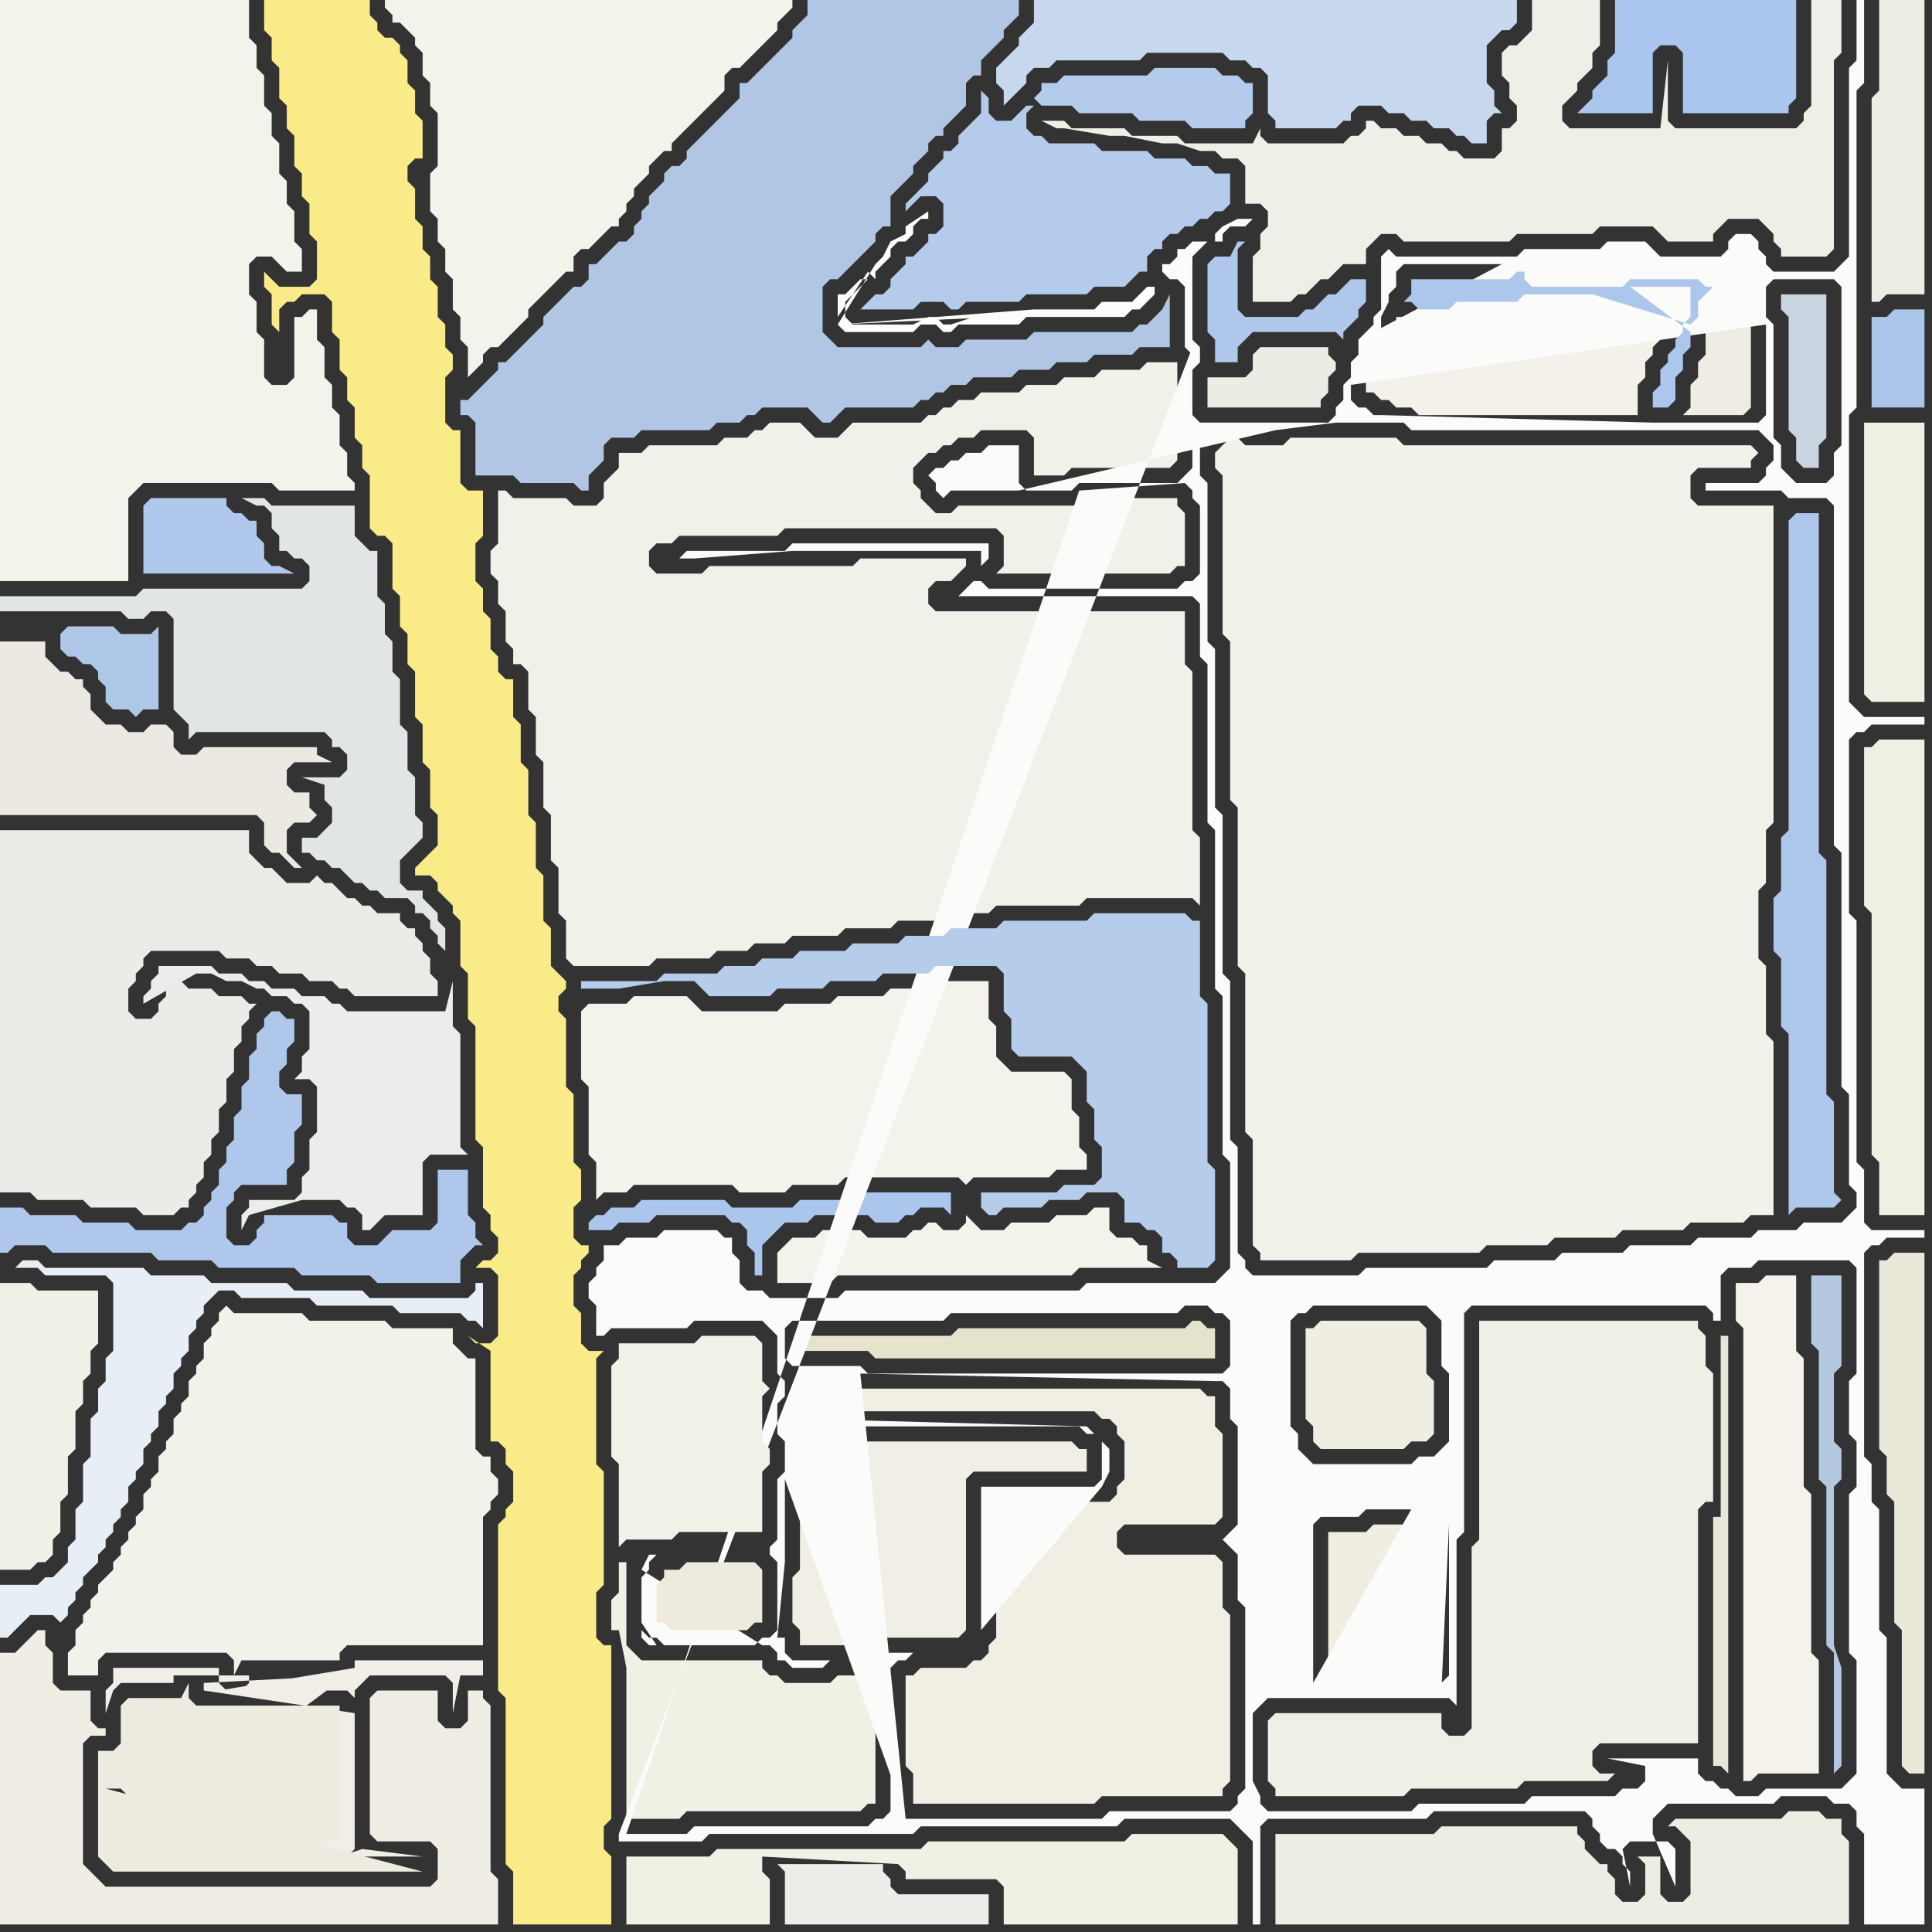 <svg width="256" height="256" xmlns="http://www.w3.org/2000/svg"><rect width="100%" height="100%" fill="#333333" stroke="none"/><script> 
var tempColor;
function hoverPath(evt){
obj = evt.target;
tempColor = obj.getAttribute("fill");
obj.setAttribute("fill","red");
//alert(tempColor);
//obj.setAttribute("stroke","red");}
function recoverPath(evt){
obj = evt.target;
obj.setAttribute("fill", tempColor);
//obj.setAttribute("stroke", tempColor);
}</script><path onmouseover="hoverPath(evt)" onmouseout="recoverPath(evt)" fill="rgb(175,199,231)" d="M  8,84l 0,2 1,1 1,0 1,1 1,0 1,1 0,1 1,1 0,2 1,1 2,0 1,1 1,-1 2,0 0,-11 -1,1 -4,0 -1,-1 -6,0 -1,1 -1,-1 0,0 1,1Z"/>
<path onmouseover="hoverPath(evt)" onmouseout="recoverPath(evt)" fill="rgb(239,237,228)" d="M  10,224l -2,0 -1,-1 0,-4 -1,-1 0,-2 -1,0 -1,1 0,0 -1,1 -1,1 -2,0 0,36 66,0 0,-6 -1,-1 0,-22 -1,-1 0,-1 -2,0 0,4 -1,1 -2,0 -1,-1 0,-4 -8,0 -1,1 0,18 1,1 7,0 1,1 0,4 -1,1 -43,0 -1,-1 -1,-1 -1,-1 0,-16 1,-1 2,0 0,-1 -1,0 -1,-1 0,-4Z"/>
<path onmouseover="hoverPath(evt)" onmouseout="recoverPath(evt)" fill="rgb(243,242,234)" d="M  29,175l 0,0 -1,1 0,1 -1,1 0,2 -1,1 0,1 -1,1 0,2 -1,1 0,1 -1,1 0,2 -1,1 0,1 -1,1 0,2 -1,1 0,1 -1,1 0,2 -1,1 0,1 -1,1 0,1 -1,1 0,1 -1,1 0,1 -1,1 -1,1 0,1 -1,1 0,1 -1,1 0,1 -1,1 0,2 -1,1 0,3 4,0 0,-2 1,-1 16,0 1,1 0,2 1,-2 13,0 0,-1 1,-1 18,0 0,-17 1,-1 0,-1 1,-1 0,-2 -1,-1 0,-2 -1,0 -1,-1 0,-12 -1,0 -1,-1 -1,-1 0,-2 -8,0 -1,-1 -10,0 -1,-1 -9,0 -1,-1 -1,1Z"/>
<path onmouseover="hoverPath(evt)" onmouseout="recoverPath(evt)" fill="rgb(244,243,235)" d="M  57,24l 0,4 1,1 0,3 1,1 0,3 1,1 0,4 1,1 0,3 1,1 0,4 -1,1 2,-2 0,0 1,-1 0,-1 1,-1 1,0 1,-1 1,-1 1,-1 1,-1 0,-1 1,-1 1,-1 1,-1 1,-1 1,-1 1,0 0,-2 1,-1 1,0 2,-2 1,-1 1,0 0,-1 1,-1 0,-1 1,-1 0,-1 1,-1 1,-1 0,-1 1,-1 1,-1 1,0 0,-1 2,-2 1,-1 4,-4 0,-2 1,-1 1,0 1,-1 1,-1 1,-1 1,-1 1,-1 0,-1 2,-2 0,-1 -54,0 0,1 1,1 0,1 1,0 1,1 1,1 0,1 1,1 0,3 1,1 0,3 1,1 0,7 -1,1Z"/>
<path onmouseover="hoverPath(evt)" onmouseout="recoverPath(evt)" fill="rgb(177,198,228)" d="M  102,54l 5,0 1,1 1,1 1,0 1,-1 1,-1 9,0 1,-1 1,0 1,-1 1,0 1,-1 2,0 1,-1 5,0 1,-1 4,0 1,-1 4,0 1,-1 5,0 1,-1 4,0 0,-7 -1,2 0,0 -2,2 -1,0 -1,1 -13,0 -1,1 -8,0 -1,1 -3,0 -1,-1 -1,1 -11,0 -1,-1 -1,-1 0,-6 1,-1 1,0 4,-4 1,-1 0,-1 1,-1 1,0 0,-4 1,-1 1,-1 1,-1 0,-1 1,-1 1,-1 0,-1 1,-1 1,0 0,-1 1,-1 1,-1 1,-1 0,-3 1,-1 1,0 0,-2 1,-1 2,-2 0,-1 1,-1 1,-1 0,-2 -28,0 0,2 -1,1 -1,1 0,1 -1,1 -1,1 -1,1 -1,1 -1,1 -1,1 -1,0 0,2 -2,2 -1,1 -1,1 -1,1 -2,2 0,1 -1,1 -1,0 -1,1 0,1 -1,1 -1,1 0,1 -1,1 0,1 -1,1 0,1 -1,1 -1,0 -1,1 -1,1 -1,1 -1,0 0,2 -1,1 -1,0 -4,4 0,1 -1,1 -1,1 -1,1 -1,1 -1,1 -1,0 0,1 -1,1 -1,1 -1,1 -1,1 -1,0 0,2 1,0 1,1 0,7 5,0 1,1 7,0 1,1 1,0 0,-2 1,-1 1,-1 0,-2 1,-1 3,0 1,-1 9,0 1,-1 3,0 1,-1 1,0 1,-1Z"/>
<path onmouseover="hoverPath(evt)" onmouseout="recoverPath(evt)" fill="rgb(241,239,228)" d="M  120,224l 0,10 1,1 0,4 24,0 1,-1 16,0 0,-1 1,-1 0,-22 -1,-1 0,-6 -1,-1 -12,0 -1,-1 0,-2 1,-1 12,0 1,-1 0,-11 -1,-1 0,-4 -1,0 -1,-1 -53,0 0,2 1,0 1,1 37,0 1,1 1,0 1,1 0,1 1,1 0,5 -1,1 0,1 -1,1 -15,0 0,18 -1,1 0,1 -1,1 -1,0 -1,1 -6,0 -1,1 -1,0Z"/>
<path onmouseover="hoverPath(evt)" onmouseout="recoverPath(evt)" fill="rgb(239,237,227)" d="M  232,40l 0,-2 -2,0 0,1 -1,1 -1,0 -1,1 0,2 -1,1 0,3 -1,1 0,2 -1,1 0,3 -1,1 8,0 1,-1Z"/>
<path onmouseover="hoverPath(evt)" onmouseout="recoverPath(evt)" fill="rgb(244,242,234)" d="M  230,172l 0,3 1,1 0,60 1,0 1,-1 8,0 0,-15 -1,-1 0,-21 -1,-1 0,-17 -1,-1 0,-10 -4,0 -1,1 -3,0Z"/>
<path onmouseover="hoverPath(evt)" onmouseout="recoverPath(evt)" fill="rgb(244,243,235)" d="M  0,49l 0,28 17,0 0,-11 1,-1 1,-1 17,0 1,1 10,0 0,-1 -1,-1 0,-3 -1,-1 0,-4 -1,-1 0,-3 -1,-1 0,-4 -1,-1 0,-4 -1,0 -1,1 -1,0 0,8 -1,1 -2,0 -1,-1 0,-5 -1,-1 0,-4 -1,-1 0,-4 1,-1 2,0 1,1 1,1 2,0 0,-3 -1,-1 0,-4 -1,-1 0,-3 -1,-1 0,-4 -1,-1 0,-3 -1,-1 0,-4 -1,-1 0,-3 -1,-1 0,-5 -33,0Z"/>
<path onmouseover="hoverPath(evt)" onmouseout="recoverPath(evt)" fill="rgb(241,240,229)" d="M  83,221l 0,20 7,0 1,-1 23,0 1,-1 1,0 0,-15 -1,-1 0,-1 -4,0 -1,1 -6,0 -1,-1 -1,0 -1,-1 0,-1 -16,0 -1,-1 -1,-1 0,-11 -1,0 0,4 -1,1 0,4 1,0 1,5Z"/>
<path onmouseover="hoverPath(evt)" onmouseout="recoverPath(evt)" fill="rgb(241,239,229)" d="M  106,193l 0,15 -1,1 0,6 1,1 0,2 9,0 1,-1 11,0 1,-1 0,-20 1,-1 15,0 0,-3 -1,0 -1,-1 -36,0Z"/>
<path onmouseover="hoverPath(evt)" onmouseout="recoverPath(evt)" fill="rgb(243,242,234)" d="M  162,59l -1,1 0,2 1,1 0,21 1,1 0,21 1,1 0,21 1,1 0,21 1,1 0,14 1,1 0,1 12,0 1,-1 16,0 1,-1 8,0 1,-1 8,0 1,-1 8,0 1,-1 7,0 1,-1 3,0 0,-23 -1,-1 0,-9 -1,-1 0,-9 1,-1 0,-7 1,-1 0,-42 -10,0 -1,-1 0,-3 1,-1 7,0 0,-1 1,-1 -1,-1 -46,0 -1,-1 -14,0 -1,1 -5,0 -1,-1 -1,0 -1,1Z"/>
<path onmouseover="hoverPath(evt)" onmouseout="recoverPath(evt)" fill="rgb(240,238,227)" d="M  189,177l 0,-1 -1,-1 -13,0 -1,1 -1,0 0,12 1,1 0,2 1,1 11,0 1,-1 2,0 1,-1 0,-7 -1,-1Z"/>
<path onmouseover="hoverPath(evt)" onmouseout="recoverPath(evt)" fill="rgb(240,237,226)" d="M  190,205l 0,-2 -1,0 -1,-1 -6,0 -1,1 -5,0 0,19 1,1 12,0 0,-1 1,-1Z"/>
<path onmouseover="hoverPath(evt)" onmouseout="recoverPath(evt)" fill="rgb(171,198,238)" d="M  223,0l -9,0 0,7 -1,1 0,2 -1,1 -1,1 0,1 -1,1 -1,1 10,0 0,-8 1,-1 2,0 1,1 0,8 14,0 0,-1 1,-1 0,-13Z"/>
<path onmouseover="hoverPath(evt)" onmouseout="recoverPath(evt)" fill="rgb(232,229,217)" d="M  227,233l 0,1 1,0 1,1 0,-58 -1,0 0,24 -1,0Z"/>
<path onmouseover="hoverPath(evt)" onmouseout="recoverPath(evt)" fill="rgb(173,199,234)" d="M  237,69l 0,41 -1,1 0,7 -1,1 0,7 1,1 0,9 1,1 0,24 1,-1 5,0 1,-1 -1,-1 0,-12 -1,-1 0,-31 -1,-1 0,-45 -3,0 -1,1Z"/>
<path onmouseover="hoverPath(evt)" onmouseout="recoverPath(evt)" fill="rgb(240,239,227)" d="M  249,56l -2,0 0,36 1,1 7,0 0,-37Z"/>
<path onmouseover="hoverPath(evt)" onmouseout="recoverPath(evt)" fill="rgb(237,237,228)" d="M  250,0l -1,0 0,12 -1,1 0,27 1,0 1,-1 5,0 0,-39Z"/>
<path onmouseover="hoverPath(evt)" onmouseout="recoverPath(evt)" fill="rgb(240,239,227)" d="M  251,161l 4,0 0,-63 -6,0 -1,1 -1,0 0,21 1,1 0,32 1,1 0,7Z"/>
<path onmouseover="hoverPath(evt)" onmouseout="recoverPath(evt)" fill="rgb(174,199,235)" d="M  40,146l 0,-1 -2,0 -1,-1 0,-2 1,-1 0,-2 1,-1 0,-3 -1,0 -1,-1 -1,0 -1,1 0,1 -1,1 0,2 -1,1 0,3 -1,1 0,3 -1,1 0,3 -1,1 0,2 -1,1 0,2 -1,1 0,1 -1,1 0,1 -1,1 -1,0 -1,1 -6,0 -1,-1 -6,0 -1,-1 -6,0 -1,-1 -3,0 0,6 1,0 1,-1 4,0 1,1 13,0 1,1 7,0 1,1 10,0 1,1 9,0 1,1 11,0 0,-3 1,-1 1,-1 1,0 -1,-1 0,-2 -1,-1 0,-6 -4,0 0,7 -1,1 -5,0 -1,1 -1,1 -3,0 -1,-1 0,-2 -1,0 -1,-1 -9,0 0,1 -1,1 0,1 -1,1 -2,0 -1,-1 0,-4 1,-1 0,-1 1,-1 6,0 0,-2 1,-1 0,-4 1,-1Z"/>
<path onmouseover="hoverPath(evt)" onmouseout="recoverPath(evt)" fill="rgb(234,237,236)" d="M  41,138l 0,1 -1,1 0,2 -1,1 2,0 1,1 0,6 -1,1 0,4 -1,1 0,2 -1,1 -6,0 0,1 -1,1 0,2 1,-2 7,-2 5,0 1,1 1,0 1,1 0,2 1,0 2,-2 5,0 0,-7 1,-1 5,0 -1,-1 0,-15 -1,-1 0,-6 -1,4 -13,0 -1,-1 -1,0 -1,-1 -3,0 -1,-1 -3,0 -1,-1 -2,0 -1,-1 -3,0 -1,-1 -7,0 0,1 -1,1 0,1 -1,1 0,1 7,-4 2,0 2,1 2,0 2,1 1,0 1,1 2,0 1,1 1,0 1,1Z"/>
<path onmouseover="hoverPath(evt)" onmouseout="recoverPath(evt)" fill="rgb(241,238,231)" d="M  46,222l -13,0 0,1 -1,1 -2,0 -1,-1 0,-2 -14,0 0,2 -1,1 0,3 1,-3 1,-1 7,0 0,-1 23,0 -17,2 17,0 1,1 0,-1 1,-1 1,-1 10,0 1,1 0,4 1,-5 3,0 0,-2 -17,0 0,1 -18,3 17,-2 -19,1 0,1 20,3 0,18 -1,1 10,0 -8,-1 0,0 -3,1 -29,0 -1,-1Z"/>
<path onmouseover="hoverPath(evt)" onmouseout="recoverPath(evt)" fill="rgb(249,236,136)" d="M  55,90l 0,5 1,1 0,5 1,1 0,5 1,1 0,4 -1,1 -1,1 -1,1 0,1 2,0 1,1 0,1 1,1 1,1 0,1 1,1 0,6 1,1 0,6 1,1 0,15 1,1 0,8 1,1 0,2 1,1 0,2 -1,1 -1,0 -1,1 2,0 1,1 0,8 -1,1 -2,0 -1,-1 3,2 0,12 1,0 1,1 0,2 1,1 0,4 -1,1 0,1 -1,1 0,22 1,1 0,22 1,1 0,7 13,0 0,-9 -1,-1 0,-3 1,-1 0,-23 -1,0 -1,-1 0,-6 1,-1 0,-15 -1,-1 0,-14 1,-1 -2,0 -1,-1 0,-4 -1,-1 0,-4 1,-1 0,-1 1,-1 0,-1 -1,0 -1,-1 0,-4 1,-1 0,-4 -1,-1 0,-9 -1,-1 0,-9 -1,-1 0,-2 1,-1 0,-1 -1,-1 -1,-1 0,-5 -1,-1 0,-6 -1,-1 0,-6 -1,-1 0,-6 -1,-1 0,-5 -1,-1 0,-5 -1,0 -1,-1 0,-2 -1,-1 0,-4 -1,-1 0,-3 -1,-1 0,-5 1,-1 0,-6 -2,0 -1,-1 0,-7 -1,0 -1,-1 0,-6 1,-1 0,-2 -1,-1 0,-3 -1,-1 0,-4 -1,-1 0,-3 -1,-1 0,-3 -1,-1 0,-4 -1,-1 0,-2 1,-1 1,0 0,-5 -1,-1 0,-3 -1,-1 0,-3 -1,-1 0,-1 -1,-1 -1,0 -1,-1 0,-1 -1,-1 0,-2 -14,0 0,4 1,1 0,3 1,1 0,4 1,1 0,3 1,1 0,4 1,1 0,3 1,1 0,4 1,1 0,5 -1,1 -4,0 -1,-1 -1,-1 0,2 1,1 0,4 1,1 0,-3 1,-1 1,0 1,-1 3,0 1,1 0,4 1,1 0,4 1,1 0,3 1,1 0,4 1,1 0,3 1,1 0,7 1,1 1,0 1,1 0,6 1,1 0,4 1,1 0,4 1,1Z"/>
<path onmouseover="hoverPath(evt)" onmouseout="recoverPath(evt)" fill="rgb(244,243,235)" d="M  77,134l 0,9 1,1 0,9 1,1 0,5 1,-1 3,0 1,-1 13,0 1,1 6,0 1,-1 6,0 1,-1 15,0 1,1 1,-1 10,0 1,-1 4,0 0,-2 -1,-1 0,-4 -1,-1 0,-4 -1,-1 -7,0 -1,-1 -1,-1 0,-4 -1,-1 0,-5 -6,0 -1,1 -6,0 -1,1 -6,0 -1,1 -6,0 -1,1 -10,0 -1,-1 -1,-1 -7,0 -1,1 -5,0 -1,1 51,27 0,1 -1,1 -2,0 -1,-1 -1,0 -1,1 -1,0 -1,1 -5,0 -1,-1 -5,0 -1,1 -3,0 -1,1 -1,1 0,4 7,0 1,-1 31,0 1,-1 11,0 -2,-1 0,-2 -1,0 -1,-1 -2,0 -1,-1 0,-3 -2,0 -1,1 -4,0 -1,1 -5,0 -1,1 -3,0 -1,-1 -1,-1 -51,-27Z"/>
<path onmouseover="hoverPath(evt)" onmouseout="recoverPath(evt)" fill="rgb(171,198,237)" d="M  78,162l 0,1 3,0 1,-1 4,0 1,-1 9,0 1,1 1,0 1,1 0,2 1,1 0,3 1,0 0,-4 1,-1 1,-1 1,-1 3,0 1,-1 7,0 1,1 3,0 1,-1 1,0 1,-1 3,0 1,1 0,-3 -13,0 -1,1 -6,0 -1,1 -8,0 -1,-1 -11,0 -1,1 -3,0 -1,1 -1,0 -1,1Z"/>
<path onmouseover="hoverPath(evt)" onmouseout="recoverPath(evt)" fill="rgb(230,227,204)" d="M  133,176l -6,0 -1,1 -20,0 0,2 9,0 1,1 45,0 0,-4 -1,0 -1,-1 -1,0 -1,1Z"/>
<path onmouseover="hoverPath(evt)" onmouseout="recoverPath(evt)" fill="rgb(243,241,233)" d="M  185,54l 2,0 1,1 29,0 0,-4 1,-1 0,-2 1,-1 0,-1 1,-1 0,-1 1,-1 0,-1 1,-1 0,-2 -3,0 -1,1 -5,0 -1,1 -9,0 -1,1 -8,0 -1,1 -6,0 -1,-1 -1,0 0,3 -1,1 -1,0 0,1 -1,1 0,1 -1,1 0,2 1,0 1,1 1,0 1,1Z"/>
<path onmouseover="hoverPath(evt)" onmouseout="recoverPath(evt)" fill="rgb(240,239,229)" d="M  196,178l 0,26 -1,1 0,24 -1,1 -2,0 -1,-1 0,-2 -22,0 -1,1 0,8 1,1 0,1 17,0 1,-1 14,0 1,-1 11,0 1,-1 -2,0 -1,-1 0,-2 1,-1 13,0 0,-31 1,-1 1,0 0,-17 -1,-1 0,-4 -1,-1 0,-1 -29,0Z"/>
<path onmouseover="hoverPath(evt)" onmouseout="recoverPath(evt)" fill="rgb(237,237,228)" d="M  211,246l 0,0 -1,-1 0,-1 -1,-1 0,-1 -18,0 -1,1 -21,0 0,12 76,0 0,-11 -1,-1 0,-2 -2,0 -1,-1 -4,0 -1,1 -14,0 -1,1 1,0 1,1 0,0 1,1 0,7 -1,1 -2,0 -1,-1 0,-5 -3,0 1,1 0,4 -1,1 -2,0 -1,-1 0,-2 -1,-1 0,-1 -1,0 -1,-1Z"/>
<path onmouseover="hoverPath(evt)" onmouseout="recoverPath(evt)" fill="rgb(180,201,224)" d="M  241,186l 0,10 1,1 0,21 1,1 0,16 1,-1 0,-13 -1,-3 0,-21 1,-1 0,-4 -1,-1 0,-9 1,-1 0,-12 -4,0 0,9 1,1Z"/>
<path onmouseover="hoverPath(evt)" onmouseout="recoverPath(evt)" fill="rgb(172,198,233)" d="M  250,42l -2,0 0,12 7,0 0,-13 -4,0 -1,1Z"/>
<path onmouseover="hoverPath(evt)" onmouseout="recoverPath(evt)" fill="rgb(241,240,231)" d="M  8,171l -3,0 -1,-1 -4,0 0,38 4,0 1,-1 1,0 1,-1 0,-2 1,-1 0,-4 1,-1 0,-5 1,-1 0,-5 1,-1 0,-3 1,-1 0,-3 1,-1 0,-7Z"/>
<path onmouseover="hoverPath(evt)" onmouseout="recoverPath(evt)" fill="rgb(234,236,232)" d="M  6,110l -6,0 0,48 4,0 1,1 6,0 1,1 6,0 1,1 4,0 1,-1 1,0 0,-1 1,-1 0,-1 1,-1 0,-2 1,-1 0,-2 1,-1 0,-3 1,-1 0,-3 1,-1 0,-3 1,-1 0,-2 1,-1 0,-1 1,-1 -1,0 -1,-1 -3,0 -1,-1 -3,0 -1,-1 -1,0 -1,1 0,1 -1,1 0,1 -1,1 -2,0 -1,-1 0,-3 1,-1 0,-1 1,-1 0,-1 1,-1 9,0 1,1 3,0 1,1 2,0 1,1 3,0 1,1 3,0 1,1 1,0 1,1 11,0 0,-2 -1,-1 0,-2 -1,-1 0,-1 -1,-1 0,-1 -1,0 -1,-1 0,-1 -3,0 -1,-1 -1,0 -1,-1 -1,0 -1,-1 -1,-1 -1,0 -1,-1 -1,1 -3,0 -1,-1 -1,-1 -1,0 -1,-1 -1,-1 0,-3Z"/>
<path onmouseover="hoverPath(evt)" onmouseout="recoverPath(evt)" fill="rgb(232,238,245)" d="M  18,195l 0,0 1,-1 0,-2 1,-1 0,-1 1,-1 0,-2 1,-1 0,-1 1,-1 0,-2 1,-1 0,-1 1,-1 0,-2 1,-1 0,-1 1,-1 0,-1 1,-1 1,-1 2,0 1,1 9,0 1,1 10,0 1,1 8,0 1,1 1,0 1,1 0,-6 -1,0 0,1 -1,1 -13,0 -1,-1 -9,0 -1,-1 -10,0 -1,-1 -7,0 -1,-1 -13,0 -1,-1 -2,0 -1,1 3,0 1,1 8,0 1,1 0,9 -1,1 0,3 -1,1 0,3 -1,1 0,5 -1,1 0,5 -1,1 0,4 -1,1 0,2 -1,1 -1,1 -1,0 -1,1 -5,0 0,7 1,0 1,-1 0,0 1,-1 1,-1 3,0 1,1 0,0 1,-1 0,-1 1,-1 0,-1 1,-1 0,-1 1,-1 1,-1 0,-1 1,-1 0,-1 1,-1 0,-1 1,-1 0,-1 1,-1 0,-2 1,-1Z"/>
<path onmouseover="hoverPath(evt)" onmouseout="recoverPath(evt)" fill="rgb(237,235,224)" d="M  17,225l 0,0 -1,1 0,5 -1,1 -2,0 0,14 1,1 1,1 41,0 -42,-11 2,0 1,1 0,6 28,0 0,-18 -19,0 -1,-1 0,-2 -1,2Z"/>
<path onmouseover="hoverPath(evt)" onmouseout="recoverPath(evt)" fill="rgb(175,200,236)" d="M  19,67l 0,9 20,0 -2,-1 -1,0 -1,-1 0,-2 -1,-1 0,-2 -1,0 -1,-1 -1,0 -1,-1 0,-1 -10,0 -1,1Z"/>
<path onmouseover="hoverPath(evt)" onmouseout="recoverPath(evt)" fill="rgb(225,229,229)" d="M  26,78l -7,0 -1,1 -18,0 0,2 16,0 1,1 2,0 1,-1 2,0 1,1 0,12 1,1 1,1 0,2 1,-1 17,0 1,1 0,1 1,0 1,1 0,2 -1,1 -5,0 3,1 0,2 1,1 0,2 -2,2 -2,0 0,2 1,0 1,1 1,0 1,1 1,0 1,1 1,1 1,0 1,1 1,0 1,1 3,0 1,1 0,1 1,0 1,1 0,1 1,1 0,1 1,1 0,-3 -1,-1 0,-1 -1,-1 -1,-1 0,-1 -2,0 -1,-1 0,-3 2,-2 1,-1 0,-2 -1,-1 0,-5 -1,-1 0,-5 -1,-1 0,-6 -1,-1 0,-4 -1,-1 0,-4 -1,-1 0,-6 -1,0 -1,-1 -1,-1 0,-4 -11,0 -1,-1 -3,0 2,1 1,0 1,1 0,2 1,1 0,2 1,0 1,1 1,0 1,1 0,2 -1,1Z"/>
<path onmouseover="hoverPath(evt)" onmouseout="recoverPath(evt)" fill="rgb(235,233,225)" d="M  40,99l -13,0 -1,1 -2,0 -1,-1 0,-2 -1,-1 -2,0 -1,1 -2,0 -1,-1 -2,0 -1,-1 -1,-1 0,-2 -1,-1 0,-1 -1,0 -1,-1 -1,0 -1,-1 -1,-1 0,-2 -6,0 0,23 34,0 1,1 0,3 1,1 1,0 1,1 1,1 1,0 -2,-2 0,-3 1,-1 2,0 1,-1 -1,-1 0,-2 -2,0 -1,-1 0,-2 1,-1 5,0 -2,-1 0,-1Z"/>
<path onmouseover="hoverPath(evt)" onmouseout="recoverPath(evt)" fill="rgb(241,240,233)" d="M  80,66l 0,0 -1,1 -3,0 -1,-1 -7,0 -1,-1 -1,0 0,7 -1,1 0,3 1,1 0,3 1,1 0,4 1,1 0,2 1,0 1,1 0,5 1,1 0,5 1,1 0,6 1,1 0,6 1,1 0,6 1,1 0,5 1,1 10,0 1,-1 7,0 1,-1 4,0 1,-1 4,0 1,-1 6,0 1,-1 6,0 1,-1 5,0 1,-1 6,0 1,-1 11,0 1,-1 14,0 1,1 0,-9 -1,-1 0,-21 -1,-1 0,-7 -33,0 -1,-1 0,-2 1,-1 2,0 1,-1 1,-1 0,-1 -14,0 -1,1 -19,0 -1,1 -6,0 -1,-1 0,-2 1,-1 2,0 1,-1 13,0 1,-1 28,0 1,1 0,4 -1,1 23,0 1,-1 1,0 0,-7 -1,-1 0,-1 -11,0 -1,1 -17,0 -1,1 -2,0 -1,-1 -1,-1 0,-1 -1,-1 0,-2 1,-1 1,-1 1,0 1,-1 1,0 1,-1 2,0 1,-1 6,0 1,1 0,5 4,0 1,-1 13,0 1,-1 0,-13 -4,0 -1,1 -5,0 -1,1 -4,0 -1,1 -4,0 -1,1 -5,0 -1,1 -2,0 -1,1 -1,0 -1,1 -1,0 -1,1 -9,0 -1,1 -1,1 -3,0 -1,-1 -1,-1 -4,0 -1,1 -1,0 -1,1 -3,0 -1,1 -9,0 -1,1 -3,0 0,2 -2,2Z"/>
<path onmouseover="hoverPath(evt)" onmouseout="recoverPath(evt)" fill="rgb(251,251,249)" d="M  82,243l 0,1 11,0 1,-1 27,0 1,-1 26,0 1,-1 14,0 1,1 1,1 1,1 0,11 1,0 0,-13 1,-1 21,0 1,-1 20,0 1,1 0,1 1,1 0,1 1,1 1,0 1,1 0,1 1,1 0,2 -1,-5 1,-1 5,0 1,1 0,5 -3,-7 0,-2 1,-1 1,-1 14,0 1,-1 6,0 1,1 2,0 1,1 0,2 1,1 0,12 8,0 0,-18 -3,0 -1,-1 -1,-1 0,-18 -1,-1 0,-16 -1,-1 0,-5 -1,-1 0,-27 1,-1 1,0 1,-1 5,0 0,-1 -7,0 -1,-1 0,-7 -1,-1 0,-32 -1,-1 0,-23 1,-1 1,0 1,-1 7,0 0,-1 -8,0 -1,-1 -1,-1 0,-38 1,-1 0,-42 1,-1 0,-11 -1,0 0,8 -1,1 0,25 -1,1 -1,1 -8,0 -1,-1 0,-1 -1,-1 0,-1 -1,-1 -2,0 -1,1 0,1 -1,1 -8,0 -1,-1 -1,-1 -5,0 -1,1 -10,0 -1,1 -16,0 -1,-1 -1,1 0,7 -1,1 0,1 -1,1 -1,1 0,2 -1,1 0,2 -1,1 0,2 -1,1 0,1 -1,1 -17,0 -1,-1 0,-6 1,-1 0,-2 -1,-1 0,-11 1,-1 1,-1 -2,0 -1,1 -1,0 0,1 -1,1 -1,0 0,1 1,1 1,0 1,1 0,8 1,1 0,-1 -76,197 79,-211 1,0 0,-1 1,-1 2,0 1,-1 -2,0 -2,1 -1,1 0,1 -79,211 87,-186 8,-1 9,0 1,1 46,0 1,1 1,1 0,2 -1,1 0,1 -1,1 -7,0 0,1 10,0 1,1 5,0 1,1 0,45 1,1 0,31 1,1 0,12 1,1 0,2 -1,1 -1,1 -5,0 -1,1 -5,0 -1,1 -7,0 -1,1 -8,0 -1,1 -8,0 -1,1 -8,0 -1,1 -16,0 -1,1 -14,0 -1,-1 0,-1 -1,-1 0,-14 -1,-1 0,-21 -1,-1 0,-21 -1,-1 0,-21 -1,-1 0,-21 -1,-1 0,-4 1,-1 -2,0 0,4 -1,1 -1,1 -13,0 -1,1 -6,0 -1,-1 0,-5 -4,0 -1,1 -2,0 -1,1 -1,0 -1,1 -1,0 -1,1 1,1 0,1 1,1 1,-1 9,0 34,-8 -87,186 61,-178 14,-1 1,1 0,1 1,1 0,9 -1,1 -1,0 -1,1 -25,0 -1,-1 -1,0 -1,1 -1,1 31,0 1,1 0,7 1,1 0,21 1,1 0,21 1,1 0,21 1,1 0,14 -1,1 -1,1 -17,0 -1,1 -31,0 -1,1 -9,0 -1,-1 -2,0 -1,-1 0,-3 -1,-1 0,-2 -1,0 -1,-1 -7,0 -1,1 -4,0 -1,1 -2,0 0,2 -1,1 0,1 -1,1 0,2 1,1 0,4 1,0 1,-1 10,0 1,-1 9,0 1,1 1,1 0,5 1,1 0,2 -1,1 0,4 1,1 0,4 -1,1 0,8 -1,1 0,1 1,1 0,9 -1,1 -1,0 -1,1 -12,0 -1,-1 -1,0 -1,-1 0,1 1,1 1,0 -2,-3 0,-6 1,-1 0,-1 1,-1 -1,0 -1,2 16,10 1,0 1,1 0,1 1,0 1,1 4,0 1,-1 6,0 1,1 0,1 1,1 0,17 -1,1 -1,0 -1,1 -23,0 -1,1 -8,0 60,-178 -61,178 37,-5 0,-2 -1,-14 0,-1 1,-1 1,0 1,-1 -4,0 0,1 -12,0 -1,-1 0,-2 -1,0 1,-10 0,-11 15,42 -37,5 22,-63 0,-4 1,-1 20,0 1,-1 30,0 1,-1 3,0 1,1 1,0 1,1 0,6 -1,1 -47,0 -1,-1 -9,0 -1,-1 -22,63 32,-61 0,0 47,1 1,0 1,1 0,4 1,1 0,13 -1,1 -1,1 0,0 1,1 1,1 0,6 1,1 0,24 -1,1 0,1 -1,1 -16,0 -1,1 -26,0 -6,-59 -32,61 84,-7 0,-9 2,-2 24,0 1,1 0,-22 1,-1 0,-29 1,-1 31,0 1,1 0,1 1,0 0,-6 1,-1 3,0 1,-1 12,0 1,1 0,14 -1,1 0,7 1,1 0,6 -1,1 0,21 1,1 0,15 -1,1 -1,1 -10,0 -1,1 -3,0 -1,-1 -1,0 -1,-1 -1,0 -1,-1 0,-2 -12,0 5,1 0,2 -1,1 -2,0 -1,1 -11,0 -1,1 -14,0 -1,1 -19,0 -1,-1 0,-1 -1,-2 -84,7 110,-40 0,19 -1,1 0,1 1,-22 0,1 -110,40 48,-167 0,-1 1,-1 0,-2 -26,0 -1,1 -13,0 -1,1 2,0 13,-1 25,0 0,3 -48,167 154,-181 0,-3 -1,-1 0,-15 -1,-1 0,-4 1,-1 8,0 1,1 0,21 -1,1 0,3 -1,1 -4,0 -1,-1 -1,-1 -154,181 152,-206 -1,-1 -6,0 -1,-1 -11,0 19,2 -152,206 152,-200 0,12 -1,1 -14,0 -36,-1 -1,0 -1,-1 -1,0 -1,-1 0,-2 55,-8 -152,200 100,-199 1,0 0,-2 1,-2 0,-1 1,-1 0,-2 1,-1 13,0 -17,9 -100,199 23,-54 38,0 1,1 1,0 1,1 0,5 -1,1 -15,0 0,19 16,-19 1,-2 0,-3 -3,-3 0,0 -38,-1 -1,1 -23,54 110,-61 0,9 -1,1 -1,1 -2,0 -1,1 -13,0 -1,-1 -1,-1 0,-2 -1,-1 0,-14 1,-1 1,0 1,-1 15,0 1,1 1,1 0,6 1,1 -110,61 108,-42 -1,-1 0,0 1,1 -108,42 92,-20 0,-21 1,-1 5,0 1,-1 6,0 -13,23 -92,20 131,-207 -8,0 -1,-1 0,1 9,0 -131,207Z"/>
<path onmouseover="hoverPath(evt)" onmouseout="recoverPath(evt)" fill="rgb(238,235,222)" d="M  87,211l 0,4 1,0 1,1 10,0 1,-1 1,0 0,-7 -1,-1 -9,0 -1,1 -2,0 0,1 -1,1Z"/>
<path onmouseover="hoverPath(evt)" onmouseout="recoverPath(evt)" fill="rgb(242,241,232)" d="M  91,203l 10,0 0,-8 1,-1 0,-2 -1,-1 0,-6 1,-1 -1,-1 0,-5 -1,-1 -7,0 -1,1 -10,0 0,2 -1,1 0,12 1,1 0,11 1,-1 6,0 1,-1Z"/>
<path onmouseover="hoverPath(evt)" onmouseout="recoverPath(evt)" fill="rgb(236,238,234)" d="M  104,247l -1,0 1,1 0,7 27,0 0,-4 -12,0 -1,-1 0,-1 -1,-1 0,-1Z"/>
<path onmouseover="hoverPath(evt)" onmouseout="recoverPath(evt)" fill="rgb(253,253,253)" d="M  111,43l 0,0 1,1 9,0 1,-1 2,0 1,1 1,0 1,-1 8,0 1,-1 13,0 1,-1 1,0 1,-1 1,-1 0,-1 -1,0 -1,1 0,0 -1,1 -4,0 -1,1 -8,0 -26,2 21,-1 -3,0 -3,1 -1,0 -1,-1 -1,0 -2,1 -8,0 -1,-1 0,-2 1,-1 1,-1 1,-1 -1,0 -1,1 -1,1 -1,0 0,3 4,-6 1,1 0,-1 1,-1 1,-1 0,-1 1,-1 1,0 1,-1 0,-1 1,-1 1,0 0,-1 -3,2 0,1 -2,1 -1,2 -1,1Z"/>
<path onmouseover="hoverPath(evt)" onmouseout="recoverPath(evt)" fill="rgb(241,240,228)" d="M  119,247l 0,0 1,1 0,1 12,0 1,1 0,5 31,0 0,-10 -1,-1 0,0 -1,-1 -12,0 -1,1 -26,0 -1,1 -27,0 -1,1 -11,0 0,9 19,0 0,-6 -1,-1 0,-2 18,1Z"/>
<path onmouseover="hoverPath(evt)" onmouseout="recoverPath(evt)" fill="rgb(180,203,235)" d="M  139,19l 0,0 -1,-1 -1,0 -1,-1 0,-2 1,-1 -1,0 -1,1 -1,1 -2,0 -1,-1 0,-2 -1,-1 0,3 -1,1 -1,1 -1,1 0,1 -1,1 -1,0 0,1 -1,1 -1,1 0,1 -1,1 -1,1 -1,1 0,1 1,-1 1,-1 2,0 1,1 0,3 -1,1 -1,0 0,1 -1,1 -1,1 -1,0 0,1 -1,1 -1,1 0,1 -1,1 -1,0 -1,1 -1,1 7,0 1,-1 3,0 1,1 1,0 1,-1 7,0 1,-1 8,0 1,-1 4,0 1,-1 1,-1 1,0 0,-2 1,-1 1,0 0,-1 1,-1 1,0 1,-1 1,0 1,-1 1,0 1,-1 1,0 1,-1 0,-4 -2,0 -1,-1 -2,0 -1,-1 -4,0 -1,-1 -6,0 -1,-1 -6,0 -2,-6 1,1 4,0 1,1 7,0 1,1 6,0 1,1 7,0 0,-1 1,-1 0,-4 -1,0 -1,-1 -2,0 -1,-1 -8,0 -1,1 -11,0 -1,1 -2,0 0,1 -1,1 2,6Z"/>
<path onmouseover="hoverPath(evt)" onmouseout="recoverPath(evt)" fill="rgb(181,204,235)" d="M  134,122l -1,0 -1,1 -6,0 -1,1 -5,0 -1,1 -6,0 -1,1 -6,0 -1,1 -4,0 -1,1 -4,0 -1,1 -7,0 -1,1 -10,0 0,1 5,0 6,-1 4,0 1,1 1,1 8,0 1,-1 6,0 1,-1 6,0 1,-1 6,0 1,-1 8,0 1,1 0,5 1,1 0,4 1,1 7,0 1,1 1,1 0,4 1,1 0,4 1,1 0,4 -1,1 -4,0 -1,1 -10,0 0,2 1,1 1,0 1,-1 5,0 1,-1 4,0 1,-1 4,0 1,1 0,3 2,0 1,1 1,0 1,1 0,2 1,0 1,1 0,1 4,0 1,-1 0,-12 -1,-1 0,-21 -1,-1 0,-10 -1,0 -1,-1 -12,0 -1,1Z"/>
<path onmouseover="hoverPath(evt)" onmouseout="recoverPath(evt)" fill="rgb(198,215,238)" d="M  158,0l -21,0 0,3 -1,1 -1,1 0,1 -1,1 -1,1 -1,1 0,2 1,1 0,2 1,-1 0,0 1,-1 1,-1 0,-1 1,-1 2,0 1,-1 11,0 1,-1 10,0 1,1 2,0 1,1 1,0 1,1 0,5 1,1 0,1 8,0 1,-1 1,0 0,-1 1,-1 3,0 1,1 2,0 1,1 2,0 1,1 2,0 1,1 1,0 1,1 2,0 0,-3 1,-1 1,0 -1,-1 0,-2 -1,-1 0,-5 1,-1 1,-1 1,0 1,-1 0,-3Z"/>
<path onmouseover="hoverPath(evt)" onmouseout="recoverPath(evt)" fill="rgb(174,199,234)" d="M  160,43l 0,1 1,1 0,3 3,0 0,-2 1,-1 1,-1 11,0 1,1 0,-1 1,-1 0,0 1,-1 0,-1 1,-1 0,-3 -2,0 -2,2 -1,0 -1,1 -1,1 -1,0 -1,1 -7,0 -1,-1 0,-8 1,-1 -1,0 -1,2 -2,0 -1,1Z"/>
<path onmouseover="hoverPath(evt)" onmouseout="recoverPath(evt)" fill="rgb(236,235,228)" d="M  162,50l -2,0 0,4 15,0 0,-1 1,-1 0,-2 1,-1 0,-1 -1,-1 0,-1 -9,0 -1,1 0,2 -1,1Z"/>
<path onmouseover="hoverPath(evt)" onmouseout="recoverPath(evt)" fill="rgb(240,239,231)" d="M  199,7l 0,3 1,1 0,2 1,1 0,2 -1,1 -1,0 0,3 -1,1 -4,0 -1,-1 -1,0 -1,-1 -2,0 -1,-1 -2,0 -1,-1 -2,0 -1,-1 -1,0 0,1 -1,1 -1,0 -1,1 -10,0 -1,-1 0,-1 -1,2 -9,0 -1,-1 -6,0 -1,-1 -7,0 -1,-1 -3,0 2,1 1,0 6,1 2,0 5,1 2,0 3,1 2,0 1,1 2,0 1,1 0,5 2,0 1,1 0,2 -1,1 0,2 -1,1 0,6 5,0 1,-1 1,0 1,-1 1,-1 1,0 1,-1 1,-1 3,0 0,-2 1,-1 1,-1 2,0 1,1 14,0 1,-1 10,0 1,-1 7,0 1,1 1,1 6,0 0,-1 1,-1 1,-1 4,0 1,1 1,1 0,1 1,1 0,1 6,0 1,-1 0,-25 1,-1 0,-7 -4,0 0,14 -1,1 0,1 -1,1 -16,0 -1,-1 0,-8 -1,9 -12,0 -1,-1 0,-2 1,-1 1,-1 0,-1 1,-1 1,-1 0,-2 1,-1 0,-6 -9,0 0,4 -1,1 -1,1 -1,0 -1,1Z"/>
<path onmouseover="hoverPath(evt)" onmouseout="recoverPath(evt)" fill="rgb(172,198,236)" d="M  224,43l 0,0 1,-1 0,-2 2,-2 -1,0 -1,-1 -9,0 -1,1 -12,0 -1,-1 0,-1 -1,0 -1,1 -13,0 0,2 -1,1 1,0 1,1 4,0 1,-1 8,0 1,-1 9,0 13,4 -8,-5 8,0 0,4 -1,1 0,1 -1,1 0,1 -1,1 0,1 -1,1 0,2 -1,1 0,2 2,0 1,-1 0,-3 1,-1 0,-2 1,-1 0,-2 -8,-6 8,5Z"/>
<path onmouseover="hoverPath(evt)" onmouseout="recoverPath(evt)" fill="rgb(200,213,224)" d="M  238,59l 0,2 1,1 2,0 0,-3 1,-1 0,-19 -6,0 0,2 1,1 0,15 1,1Z"/>
<path onmouseover="hoverPath(evt)" onmouseout="recoverPath(evt)" fill="rgb(234,232,216)" d="M  255,230l 0,-64 -4,0 -1,1 -1,0 0,25 1,1 0,5 1,1 0,16 1,1 0,18 1,1 2,0Z"/>
</svg>